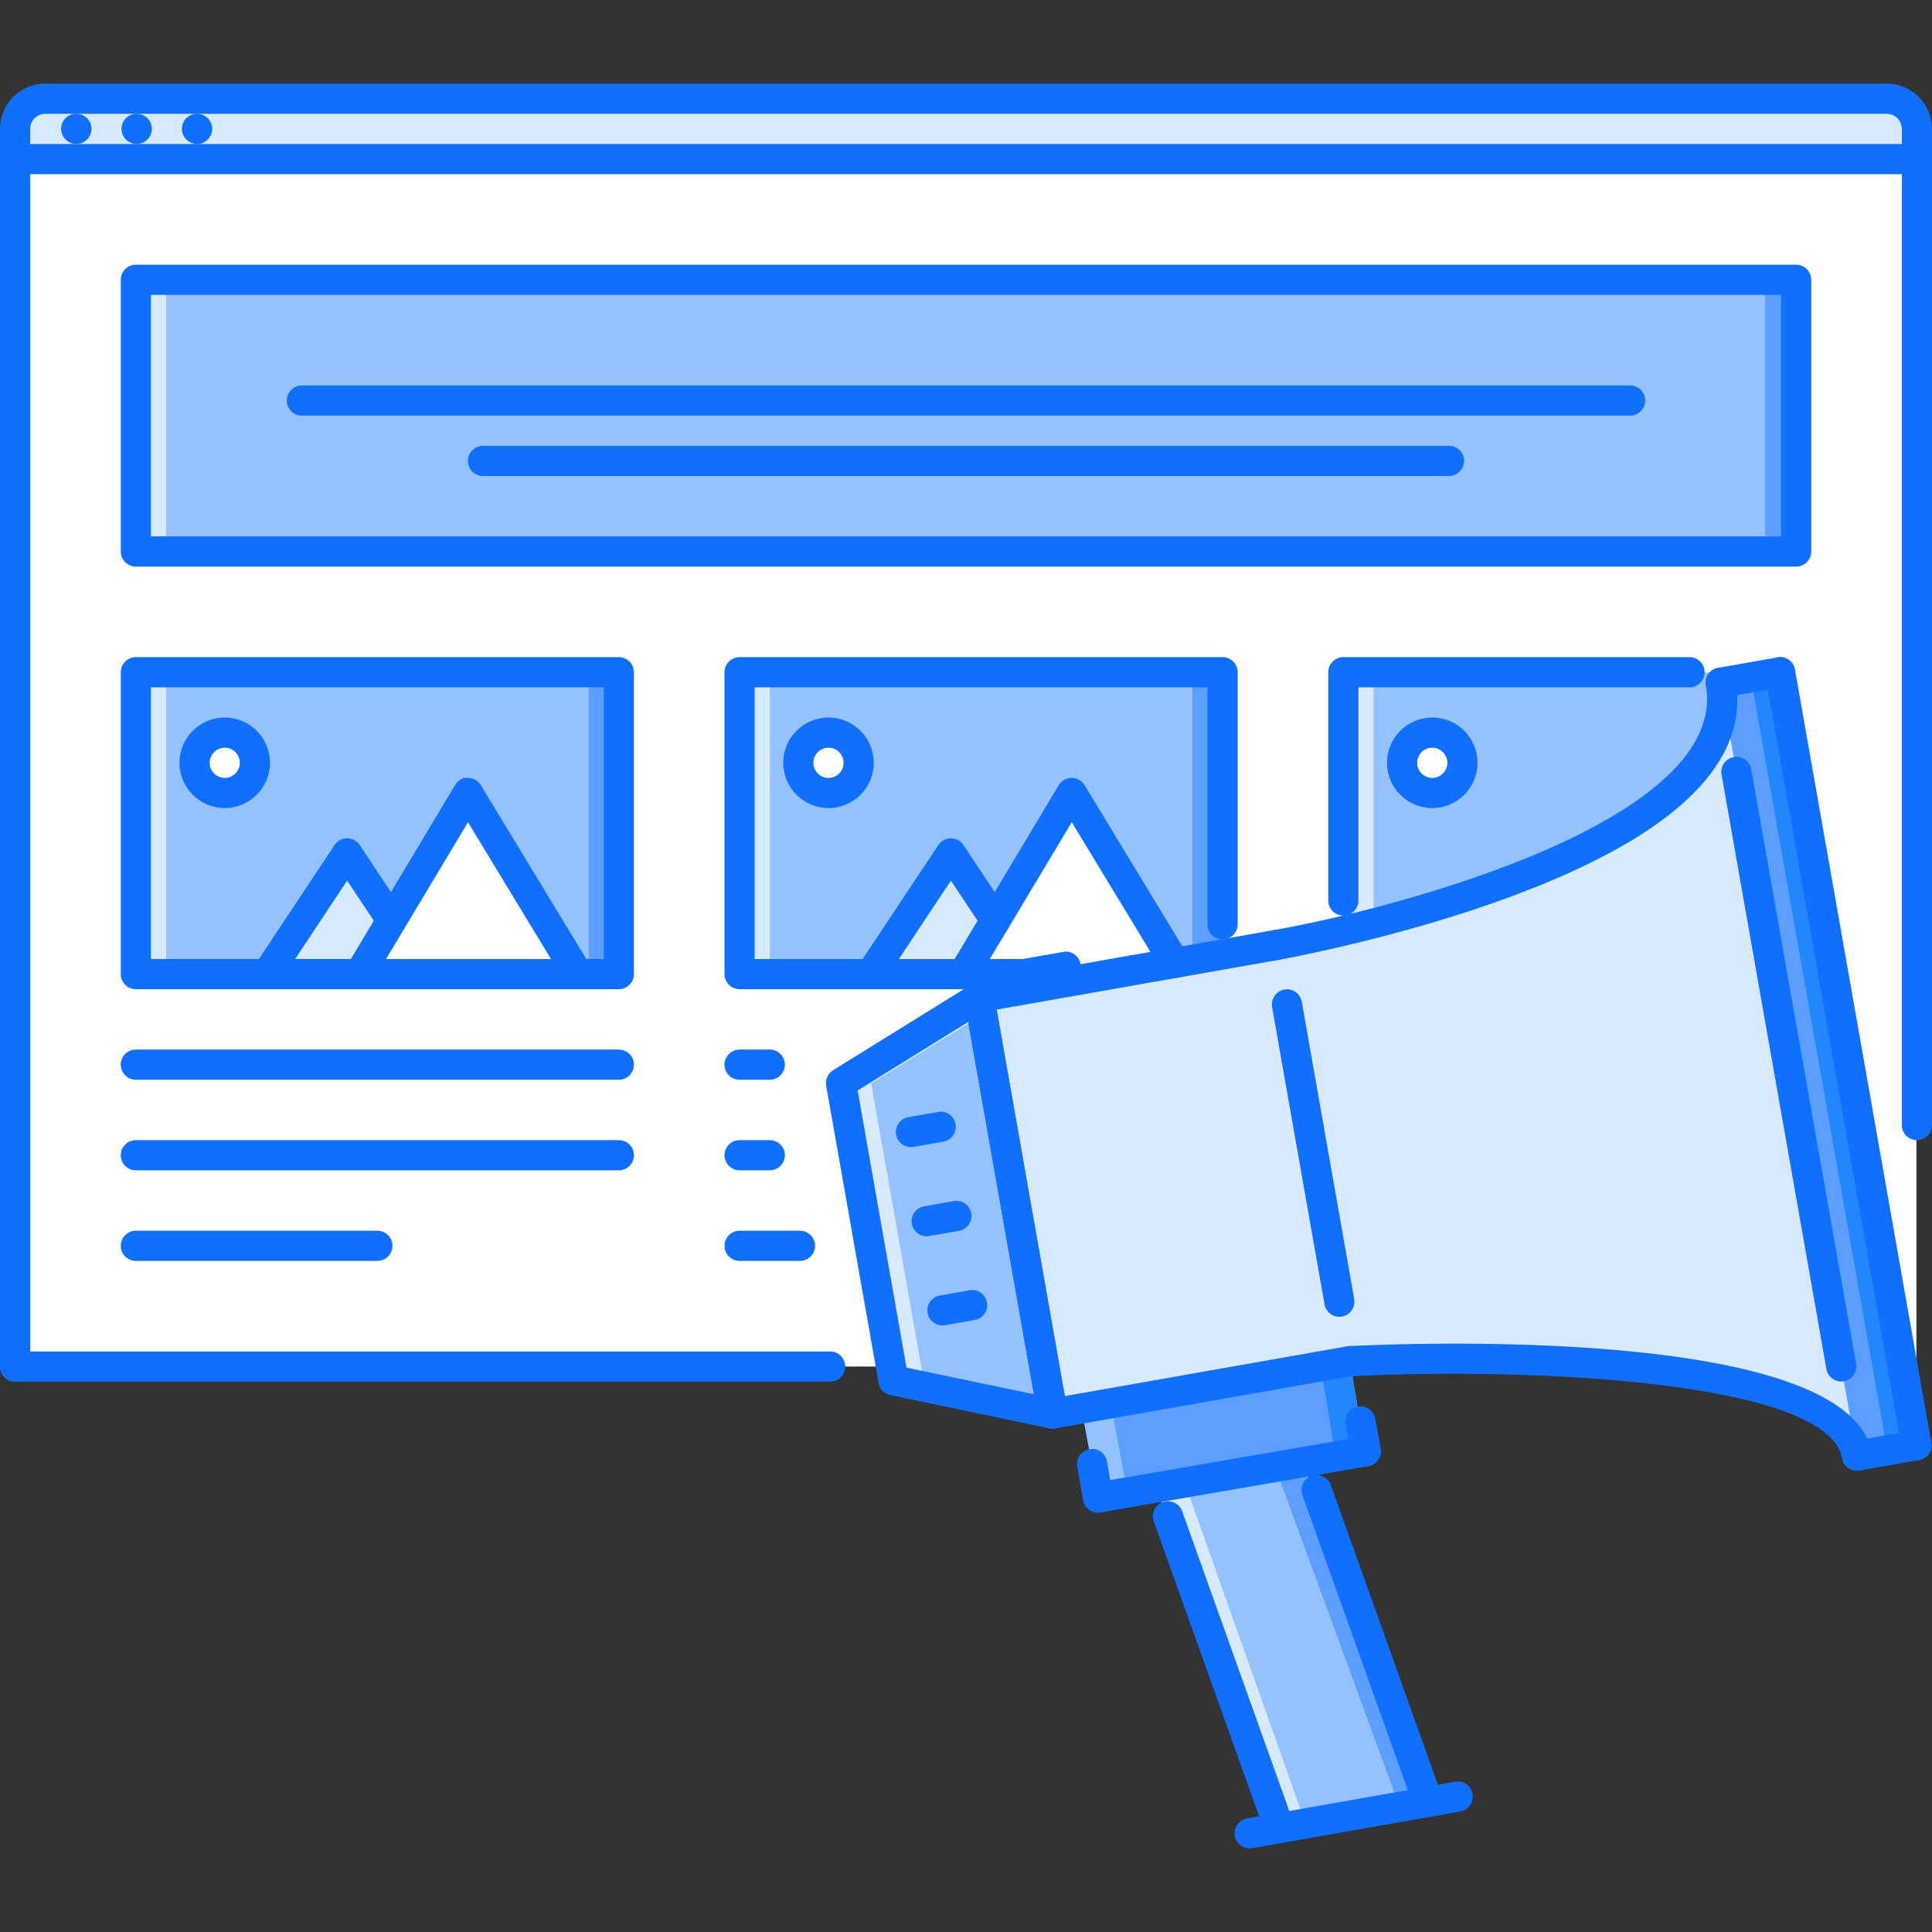 <?xml version="1.0" encoding="iso-8859-1"?>
<!-- Generator: Adobe Illustrator 19.0.0, SVG Export Plug-In . SVG Version: 6.00 Build 0)  -->
<svg version="1.1" id="Capa_1" xmlns="http://www.w3.org/2000/svg" xmlns:xlink="http://www.w3.org/1999/xlink" x="0px" y="0px"
	 viewBox="0 0 511.766 511.766" style="enable-background:new 0 0 511.766 511.766;" xml:space="preserve">
<rect x="0" y="0" width="511.766" height="511.766" fill="#333333" stroke="none"/>
<rect x="3.998" y="42.134" style="fill:#FFFFFF;" width="503.64" height="319.85"/>
<rect x="195.913" y="178.063" style="fill:#94C1FF;" width="127.94" height="79.964"/>
<rect x="315.853" y="178.063" style="fill:#5C9EFF;" width="7.996" height="80.8"/>
<rect x="355.833" y="178.063" style="fill:#94C1FF;" width="115.7" height="79.964"/>
<path style="fill:#FFFFFF;" d="M387.385,202.057c0,4.42-3.584,7.996-7.996,7.996c-4.42,0-7.996-3.576-7.996-7.996
	s3.576-7.996,7.996-7.996C383.801,194.061,387.385,197.637,387.385,202.057z"/>
<rect x="355.833" y="178.063" style="fill:#D7E9FF;" width="7.997" height="67.5"/>
<rect x="35.983" y="178.063" style="fill:#94C1FF;" width="127.94" height="79.964"/>
<polygon style="fill:#FFFFFF;" points="153.055,258.032 95.206,258.032 123.944,210.053 "/>
<polygon style="fill:#D7E9FF;" points="103.737,243.788 95.206,258.032 70.718,258.032 91.958,226.046 "/>
<g>
	<path style="fill:#FFFFFF;" d="M67.528,202.057c0,4.42-3.58,7.996-7.996,7.996s-7.996-3.576-7.996-7.996s3.58-7.996,7.996-7.996
		S67.528,197.637,67.528,202.057z"/>
	<polygon style="fill:#FFFFFF;" points="312.982,258.032 255.133,258.032 283.87,210.053 	"/>
</g>
<rect x="155.933" y="178.063" style="fill:#5C9EFF;" width="7.996" height="80.8"/>
<polygon style="fill:#D7E9FF;" points="263.664,243.788 255.133,258.032 230.645,258.032 251.885,226.046 "/>
<path style="fill:#FFFFFF;" d="M227.454,202.057c0,4.42-3.58,7.996-7.996,7.996s-7.996-3.576-7.996-7.996s3.58-7.996,7.996-7.996
	S227.454,197.637,227.454,202.057z"/>
<rect x="35.983" y="74.123" style="fill:#94C1FF;" width="439.8" height="71.959"/>
<polygon style="fill:#5C9EFF;" points="361.826,385.747 290.906,396.78 286.455,372.964 357.594,360.72 "/>
<polygon style="fill:#2287FF;" points="357.594,360.72 349.824,362.054 353.83,385.747 290.68,395.577 290.906,396.78 
	361.826,385.747 "/>
<g>
	<polygon style="fill:#94C1FF;" points="294.451,372.964 357.821,362.054 357.594,360.72 286.455,372.964 290.906,396.78 
		298.676,395.577 	"/>
	<polygon style="fill:#94C1FF;" points="256.68,369.917 236.689,365.755 222.773,286.995 259.397,264.364 278.825,374.556 	"/>
</g>
<polygon style="fill:#D7E9FF;" points="264.676,369.917 244.685,365.755 230.77,286.995 260.186,268.823 259.397,264.364 
	222.773,286.995 236.689,365.755 256.68,369.917 278.825,374.556 278.522,372.816 "/>
<rect x="467.533" y="74.123" style="fill:#5C9EFF;" width="7.996" height="71.959"/>
<path style="fill:#D7E9FF;" d="M485.535,257.65l-13.993-79.488l-15.759,2.796c8.402,47.26-117.625,69.491-117.625,69.491
	l-70.843,12.556l-7.919,1.359l19.429,110.191l78.769-13.836c0,0,128.738-6.482,134.338,25.027l15.75-2.797L485.535,257.65z"/>
<polygon style="fill:#5C9EFF;" points="507.682,382.95 491.932,385.747 455.783,180.958 471.542,178.161 "/>
<polygon style="fill:#2287FF;" points="471.542,178.161 463.787,179.535 499.686,382.95 491.69,384.372 491.932,385.747 
	507.682,382.95 "/>
<polygon style="fill:#94C1FF;" points="378.265,477.29 338.283,484.343 306.313,394.126 345.319,387.394 "/>
<polygon style="fill:#5C9EFF;" points="345.319,387.394 337.799,388.691 370.268,477.29 337.807,483.015 338.283,484.343 
	378.265,477.29 "/>
<g>
	<polygon style="fill:#D7E9FF;" points="314.31,394.126 345.795,388.691 345.319,387.394 306.313,394.126 338.283,484.343 
		345.803,483.015 	"/>
	<path style="fill:#D7E9FF;" d="M507.768,42.138v-7.996c0-4.396-3.6-7.997-7.996-7.997H11.994c-4.396,0-7.996,3.6-7.996,7.997v7.996
		H507.768z"/>
	<rect x="35.983" y="178.063" style="fill:#D7E9FF;" width="7.996" height="80.8"/>
	<rect x="35.983" y="74.123" style="fill:#D7E9FF;" width="7.996" height="71.959"/>
	<rect x="195.913" y="178.063" style="fill:#D7E9FF;" width="7.997" height="80.8"/>
</g>
<g>
	<path style="fill:#116FFF;" d="M487.73,365.958c-1.905,0-3.592-1.365-3.936-3.303l-27.776-157.49
		c-0.383-2.179,1.07-4.248,3.241-4.63c2.155-0.453,4.248,1.069,4.63,3.24l27.777,157.49c0.39,2.18-1.062,4.248-3.241,4.631
		C488.191,365.943,487.956,365.958,487.73,365.958z"/>
	<path style="fill:#116FFF;" d="M491.885,389.589c-1.906,0-3.593-1.367-3.929-3.303c-3.6-20.414-81.767-24.162-130.198-21.74
		c-2.218,0.227-4.076-1.586-4.186-3.789c-0.109-2.209,1.586-4.084,3.795-4.193c13.518-0.693,132.471-5.66,138.461,28.332
		c0.383,2.178-1.07,4.248-3.241,4.631C492.353,389.573,492.118,389.589,491.885,389.589z"/>
	<path style="fill:#116FFF;" d="M338.112,254.307c-1.906,0-3.593-1.367-3.929-3.303c-0.382-2.179,1.07-4.248,3.241-4.631
		c33.953-5.997,120.694-29.322,114.432-64.837c-0.391-2.179,1.062-4.249,3.241-4.631c2.163-0.461,4.256,1.069,4.63,3.24
		c3.843,21.764-15.758,40.903-58.238,56.888c-30.455,11.463-62.362,17.156-62.675,17.211
		C338.579,254.29,338.346,254.307,338.112,254.307z"/>
	<path style="fill:#116FFF;" d="M455.791,184.839c-1.905,0-3.592-1.366-3.936-3.303c-0.391-2.179,1.062-4.249,3.241-4.631
		l15.742-2.772c2.163-0.438,4.248,1.07,4.631,3.241c0.391,2.179-1.062,4.248-3.24,4.631l-15.743,2.772
		C456.252,184.822,456.018,184.839,455.791,184.839z"/>
	<path style="fill:#116FFF;" d="M507.643,386.808c-1.905,0-3.592-1.365-3.936-3.303l-36.108-204.742
		c-0.391-2.179,1.062-4.248,3.24-4.631c2.163-0.438,4.248,1.07,4.631,3.241l36.108,204.741c0.391,2.18-1.062,4.248-3.24,4.631
		C508.104,386.792,507.869,386.808,507.643,386.808z"/>
	<path style="fill:#116FFF;" d="M491.885,389.589c-1.906,0-3.593-1.367-3.929-3.303c-0.382-2.172,1.07-4.248,3.241-4.631
		l15.75-2.781c2.179-0.438,4.248,1.07,4.631,3.24c0.391,2.172-1.062,4.248-3.24,4.631l-15.751,2.781
		C492.353,389.573,492.118,389.589,491.885,389.589z"/>
	<path style="fill:#116FFF;" d="M278.81,378.437c-1.905,0-3.592-1.365-3.928-3.303l-19.444-110.246
		c-0.188-1.047,0.051-2.117,0.66-2.99c0.609-0.867,1.538-1.461,2.581-1.641l78.745-13.884c2.147-0.429,4.248,1.07,4.631,3.241
		c0.383,2.179-1.07,4.248-3.241,4.63l-74.81,13.188l18.055,102.375l74.81-13.189c2.179-0.443,4.248,1.07,4.63,3.242
		c0.383,2.178-1.069,4.248-3.24,4.631l-78.746,13.883C279.279,378.421,279.044,378.437,278.81,378.437z"/>
	<path style="fill:#116FFF;" d="M278.818,378.437c-0.272,0-0.546-0.031-0.819-0.086l-42.149-8.809
		c-1.601-0.334-2.838-1.607-3.12-3.217l-13.892-78.744c-0.285-1.609,0.441-3.234,1.827-4.092l36.601-22.693
		c1.132-0.695,2.541-0.797,3.74-0.25c1.21,0.539,2.073,1.648,2.303,2.951l19.445,110.246c0.226,1.305-0.195,2.641-1.148,3.57
		C280.848,378.038,279.841,378.437,278.818,378.437z M240.133,362.273l33.727,7.043l-17.398-98.609l-29.28,18.146L240.133,362.273z"
		/>
	<path style="fill:#116FFF;" d="M354.776,348.81c-1.906,0-3.593-1.365-3.928-3.303l-13.885-78.752
		c-0.383-2.18,1.07-4.248,3.24-4.631c2.156-0.43,4.248,1.068,4.631,3.24l13.885,78.752c0.383,2.18-1.07,4.248-3.241,4.631
		C355.244,348.794,355.01,348.81,354.776,348.81z"/>
	<path style="fill:#116FFF;" d="M241.3,303.863c-1.905,0-3.592-1.367-3.932-3.303c-0.387-2.18,1.065-4.248,3.24-4.631l7.879-1.391
		c2.179-0.445,4.248,1.07,4.63,3.24c0.387,2.18-1.065,4.248-3.24,4.631l-7.879,1.391C241.765,303.847,241.53,303.863,241.3,303.863z
		"/>
	<path style="fill:#116FFF;" d="M249.632,351.107c-1.905,0-3.592-1.367-3.932-3.303c-0.387-2.172,1.065-4.248,3.24-4.631
		l7.872-1.391c2.178-0.453,4.249,1.07,4.631,3.24c0.386,2.172-1.066,4.248-3.241,4.631l-7.871,1.391
		C250.097,351.091,249.862,351.107,249.632,351.107z"/>
	<path style="fill:#116FFF;" d="M245.462,327.476c-1.905,0-3.592-1.365-3.936-3.311c-0.379-2.17,1.073-4.24,3.248-4.623l7.879-1.383
		c2.175-0.428,4.245,1.07,4.63,3.25c0.379,2.17-1.073,4.24-3.248,4.623l-7.879,1.381
		C245.923,327.46,245.693,327.476,245.462,327.476z"/>
	<path style="fill:#116FFF;" d="M266.55,262.864c-1.905,0-3.596-1.365-3.936-3.303c-0.387-2.17,1.065-4.248,3.24-4.63l15.751-2.78
		c2.147-0.445,4.248,1.07,4.631,3.241c0.383,2.171-1.07,4.248-3.241,4.63l-15.75,2.779
		C267.011,262.849,266.777,262.864,266.55,262.864z"/>
	<path style="fill:#116FFF;" d="M378.265,481.288c-1.64,0-3.187-1.016-3.765-2.654l-29.51-82.58
		c-0.742-2.076,0.336-4.365,2.413-5.107c2.093-0.732,4.373,0.336,5.115,2.422l29.51,82.58c0.749,2.076-0.344,4.363-2.421,5.105
		C379.17,481.21,378.709,481.288,378.265,481.288z"/>
	<path style="fill:#116FFF;" d="M338.892,488.232c-1.64,0-3.187-1.016-3.764-2.656l-29.51-82.578
		c-0.742-2.078,0.335-4.365,2.413-5.107c2.1-0.719,4.373,0.336,5.114,2.42l29.51,82.58c0.75,2.076-0.343,4.365-2.421,5.107
		C339.798,488.154,339.337,488.232,338.892,488.232z"/>
	<path style="fill:#116FFF;" d="M331.021,489.62c-1.905,0-3.593-1.365-3.936-3.303c-0.391-2.178,1.062-4.248,3.24-4.631
		l55.123-9.723c2.155-0.428,4.248,1.07,4.631,3.242c0.383,2.178-1.069,4.248-3.24,4.631l-55.124,9.721
		C331.481,489.605,331.247,489.62,331.021,489.62z"/>
	<path style="fill:#116FFF;" d="M290.852,400.677c-1.906,0-3.593-1.367-3.936-3.303l-1.562-8.863
		c-0.391-2.178,1.062-4.248,3.241-4.631c2.179-0.453,4.248,1.07,4.63,3.24l1.562,8.863c0.391,2.18-1.062,4.248-3.241,4.631
		C291.313,400.661,291.078,400.677,290.852,400.677z"/>
	<path style="fill:#116FFF;" d="M290.852,400.677c-1.914,0-3.608-1.375-3.936-3.318c-0.375-2.172,1.077-4.24,3.256-4.623
		l70.921-12.252c2.163-0.383,4.24,1.086,4.614,3.264c0.375,2.172-1.077,4.24-3.256,4.623l-70.921,12.252
		C291.305,400.661,291.071,400.677,290.852,400.677z"/>
	<path style="fill:#116FFF;" d="M361.772,388.424c-1.905,0-3.592-1.367-3.936-3.303l-1.39-7.879
		c-0.391-2.18,1.062-4.248,3.241-4.631c2.146-0.438,4.248,1.068,4.63,3.24l1.39,7.879c0.391,2.18-1.062,4.248-3.24,4.631
		C362.233,388.409,361.998,388.424,361.772,388.424z"/>
	<path style="fill:#116FFF;" d="M20.229,38.14c-2.206,0-4.037-1.788-4.037-3.998s1.749-3.999,3.959-3.999h0.078
		c2.21,0,3.998,1.789,3.998,3.999S22.439,38.14,20.229,38.14z"/>
	<path style="fill:#116FFF;" d="M36.222,38.14c-2.206,0-4.037-1.788-4.037-3.998s1.749-3.999,3.959-3.999h0.078
		c2.21,0,3.998,1.789,3.998,3.999S38.432,38.14,36.222,38.14z"/>
	<path style="fill:#116FFF;" d="M52.215,38.14c-2.206,0-4.037-1.788-4.037-3.998s1.749-3.999,3.959-3.999h0.078
		c2.21,0,3.998,1.789,3.998,3.999S54.425,38.14,52.215,38.14z"/>
	<path style="fill:#116FFF;" d="M507.768,46.136H3.998C1.788,46.136,0,44.348,0,42.138v-7.996c0-6.614,5.38-11.995,11.994-11.995
		h487.777c6.613,0,11.994,5.381,11.994,11.995v7.996C511.766,44.348,509.978,46.136,507.768,46.136z M7.996,38.14h495.773v-3.998
		c0-2.202-1.796-3.999-3.998-3.999H11.994c-2.206,0-3.998,1.796-3.998,3.999V38.14z"/>
	<path style="fill:#116FFF;" d="M507.768,302.011c-2.21,0-3.998-1.787-3.998-3.998V42.138c0-2.21,1.788-3.998,3.998-3.998
		s3.998,1.788,3.998,3.998v255.875C511.766,300.224,509.978,302.011,507.768,302.011z"/>
	<path style="fill:#116FFF;" d="M3.998,365.982c-2.21,0-3.998-1.787-3.998-3.998V42.138c0-2.21,1.788-3.998,3.998-3.998
		s3.998,1.788,3.998,3.998v319.846C7.996,364.195,6.208,365.982,3.998,365.982z"/>
	<path style="fill:#116FFF;" d="M219.9,365.982H3.998c-2.21,0-3.998-1.787-3.998-3.998c0-2.209,1.788-3.998,3.998-3.998h215.901
		c2.21,0,3.998,1.789,3.998,3.998C223.898,364.195,222.11,365.982,219.9,365.982z"/>
	<path style="fill:#116FFF;" d="M95.202,262.03c-0.698,0-1.405-0.18-2.05-0.57c-1.894-1.133-2.51-3.592-1.374-5.482l28.737-47.979
		c0.722-1.202,2.21-2.226,3.428-1.944c1.397,0,2.694,0.727,3.416,1.921l29.112,47.979c1.147,1.89,0.546,4.349-1.344,5.498
		c-1.886,1.141-4.346,0.539-5.489-1.344L123.966,217.8l-25.332,42.285C97.889,261.335,96.562,262.03,95.202,262.03z"/>
	<path style="fill:#116FFF;" d="M70.714,262.03c-0.762,0-1.527-0.219-2.206-0.664c-1.843-1.227-2.343-3.709-1.121-5.544
		l21.24-31.985c0.742-1.117,1.991-1.788,3.331-1.788l0,0c1.339,0,2.589,0.671,3.33,1.788l11.78,17.742
		c1.222,1.835,0.722,4.318-1.121,5.544c-1.847,1.202-4.322,0.718-5.54-1.125l-8.449-12.721l-17.91,26.964
		C73.279,261.405,72.01,262.03,70.714,262.03z"/>
	<path style="fill:#116FFF;" d="M475.782,150.081H35.984c-2.21,0-3.998-1.788-3.998-3.998V74.123c0-2.21,1.788-3.998,3.998-3.998
		h439.799c2.21,0,3.998,1.788,3.998,3.998v71.959C479.78,148.292,477.992,150.081,475.782,150.081z M39.982,142.085h431.803V78.121
		H39.982V142.085z"/>
	<path style="fill:#116FFF;" d="M163.925,262.03H35.984c-2.21,0-3.998-1.789-3.998-3.998v-79.964c0-2.21,1.788-3.998,3.998-3.998
		h127.941c2.21,0,3.998,1.788,3.998,3.998v79.964C167.923,260.241,166.135,262.03,163.925,262.03z M39.982,254.033h119.945v-71.967
		H39.982V254.033z"/>
	<path style="fill:#116FFF;" d="M59.531,214.051c-6.614,0-11.994-5.38-11.994-11.995s5.38-11.994,11.994-11.994
		s11.995,5.38,11.995,11.994S66.146,214.051,59.531,214.051z M59.531,198.059c-2.206,0-3.998,1.796-3.998,3.998
		s1.792,3.998,3.998,3.998s3.998-1.796,3.998-3.998S61.737,198.059,59.531,198.059z"/>
	<path style="fill:#116FFF;" d="M431.803,110.098H79.964c-2.21,0-3.999-1.788-3.999-3.998s1.789-3.998,3.999-3.998h351.839
		c2.209,0,3.998,1.788,3.998,3.998S434.012,110.098,431.803,110.098z"/>
	<path style="fill:#116FFF;" d="M383.824,126.091H127.942c-2.21,0-3.998-1.788-3.998-3.998s1.788-3.999,3.998-3.999h255.883
		c2.21,0,3.998,1.789,3.998,3.999S386.034,126.091,383.824,126.091z"/>
	<path style="fill:#116FFF;" d="M163.925,286.019H35.984c-2.21,0-3.998-1.789-3.998-3.998c0-2.211,1.788-3.998,3.998-3.998h127.941
		c2.21,0,3.998,1.787,3.998,3.998C167.923,284.23,166.135,286.019,163.925,286.019z"/>
	<path style="fill:#116FFF;" d="M163.925,310.007H35.984c-2.21,0-3.998-1.787-3.998-3.998c0-2.209,1.788-3.998,3.998-3.998h127.941
		c2.21,0,3.998,1.789,3.998,3.998C167.923,308.22,166.135,310.007,163.925,310.007z"/>
	<path style="fill:#116FFF;" d="M99.954,333.997h-63.97c-2.21,0-3.998-1.789-3.998-3.998c0-2.211,1.788-3.998,3.998-3.998h63.971
		c2.21,0,3.998,1.787,3.998,3.998C103.952,332.208,102.164,333.997,99.954,333.997z"/>
	<path style="fill:#116FFF;" d="M255.13,262.03c-0.699,0-1.406-0.18-2.05-0.57c-1.894-1.133-2.51-3.592-1.374-5.482l28.736-47.979
		c0.719-1.202,2.016-1.937,3.413-1.944c0.008,0,0.016,0,0.016,0c1.397,0,2.694,0.727,3.42,1.921l27.3,45.003
		c1.156,1.89,0.547,4.35-1.343,5.497c-1.882,1.141-4.342,0.547-5.481-1.342L283.895,217.8l-25.332,42.285
		C257.816,261.335,256.488,262.03,255.13,262.03z"/>
	<path style="fill:#116FFF;" d="M230.641,262.03c-0.762,0-1.527-0.219-2.206-0.664c-1.843-1.227-2.343-3.709-1.121-5.544
		l21.24-31.985c0.742-1.117,1.991-1.788,3.331-1.788l0,0c1.339,0,2.589,0.671,3.33,1.788l11.78,17.742
		c1.226,1.835,0.726,4.318-1.117,5.544c-1.851,1.202-4.329,0.718-5.544-1.125l-8.449-12.721l-17.91,26.964
		C233.206,261.405,231.937,262.03,230.641,262.03z"/>
	<path style="fill:#116FFF;" d="M271.282,262.03H195.91c-2.21,0-3.998-1.789-3.998-3.998v-79.964c0-2.21,1.788-3.998,3.998-3.998
		h127.941c2.21,0,3.998,1.788,3.998,3.998v66.759c0,2.21-1.788,3.998-3.998,3.998s-3.998-1.788-3.998-3.998v-62.76H199.908v71.967
		h71.374c2.21,0,3.998,1.788,3.998,3.999C275.28,260.241,273.492,262.03,271.282,262.03z"/>
	<path style="fill:#116FFF;" d="M219.458,214.051c-6.614,0-11.994-5.38-11.994-11.995s5.38-11.994,11.994-11.994
		s11.995,5.38,11.995,11.994S226.072,214.051,219.458,214.051z M219.458,198.059c-2.206,0-3.998,1.796-3.998,3.998
		s1.792,3.998,3.998,3.998s3.998-1.796,3.998-3.998S221.664,198.059,219.458,198.059z"/>
	<path style="fill:#116FFF;" d="M203.907,286.019h-7.997c-2.21,0-3.998-1.789-3.998-3.998c0-2.211,1.788-3.998,3.998-3.998h7.997
		c2.209,0,3.998,1.787,3.998,3.998C207.905,284.23,206.116,286.019,203.907,286.019z"/>
	<path style="fill:#116FFF;" d="M203.907,310.007h-7.997c-2.21,0-3.998-1.787-3.998-3.998c0-2.209,1.788-3.998,3.998-3.998h7.997
		c2.209,0,3.998,1.789,3.998,3.998C207.905,308.22,206.116,310.007,203.907,310.007z"/>
	<path style="fill:#116FFF;" d="M211.904,333.997h-15.993c-2.21,0-3.998-1.789-3.998-3.998c0-2.211,1.788-3.998,3.998-3.998h15.993
		c2.209,0,3.998,1.787,3.998,3.998C215.902,332.208,214.113,333.997,211.904,333.997z"/>
	<path style="fill:#116FFF;" d="M355.837,242.538c-2.21,0-3.998-1.788-3.998-3.998v-60.473c0-2.21,1.788-3.998,3.998-3.998h91.708
		c2.21,0,3.998,1.788,3.998,3.998s-1.788,3.999-3.998,3.999h-87.71v56.474C359.835,240.751,358.047,242.538,355.837,242.538z"/>
	<path style="fill:#116FFF;" d="M379.389,214.051c-6.614,0-11.994-5.38-11.994-11.995s5.38-11.994,11.994-11.994
		s11.994,5.38,11.994,11.994S386.003,214.051,379.389,214.051z M379.389,198.059c-2.202,0-3.998,1.796-3.998,3.998
		s1.796,3.998,3.998,3.998s3.998-1.796,3.998-3.998S381.591,198.059,379.389,198.059z"/>
</g>
<g>
</g>
<g>
</g>
<g>
</g>
<g>
</g>
<g>
</g>
<g>
</g>
<g>
</g>
<g>
</g>
<g>
</g>
<g>
</g>
<g>
</g>
<g>
</g>
<g>
</g>
<g>
</g>
<g>
</g>
</svg>
